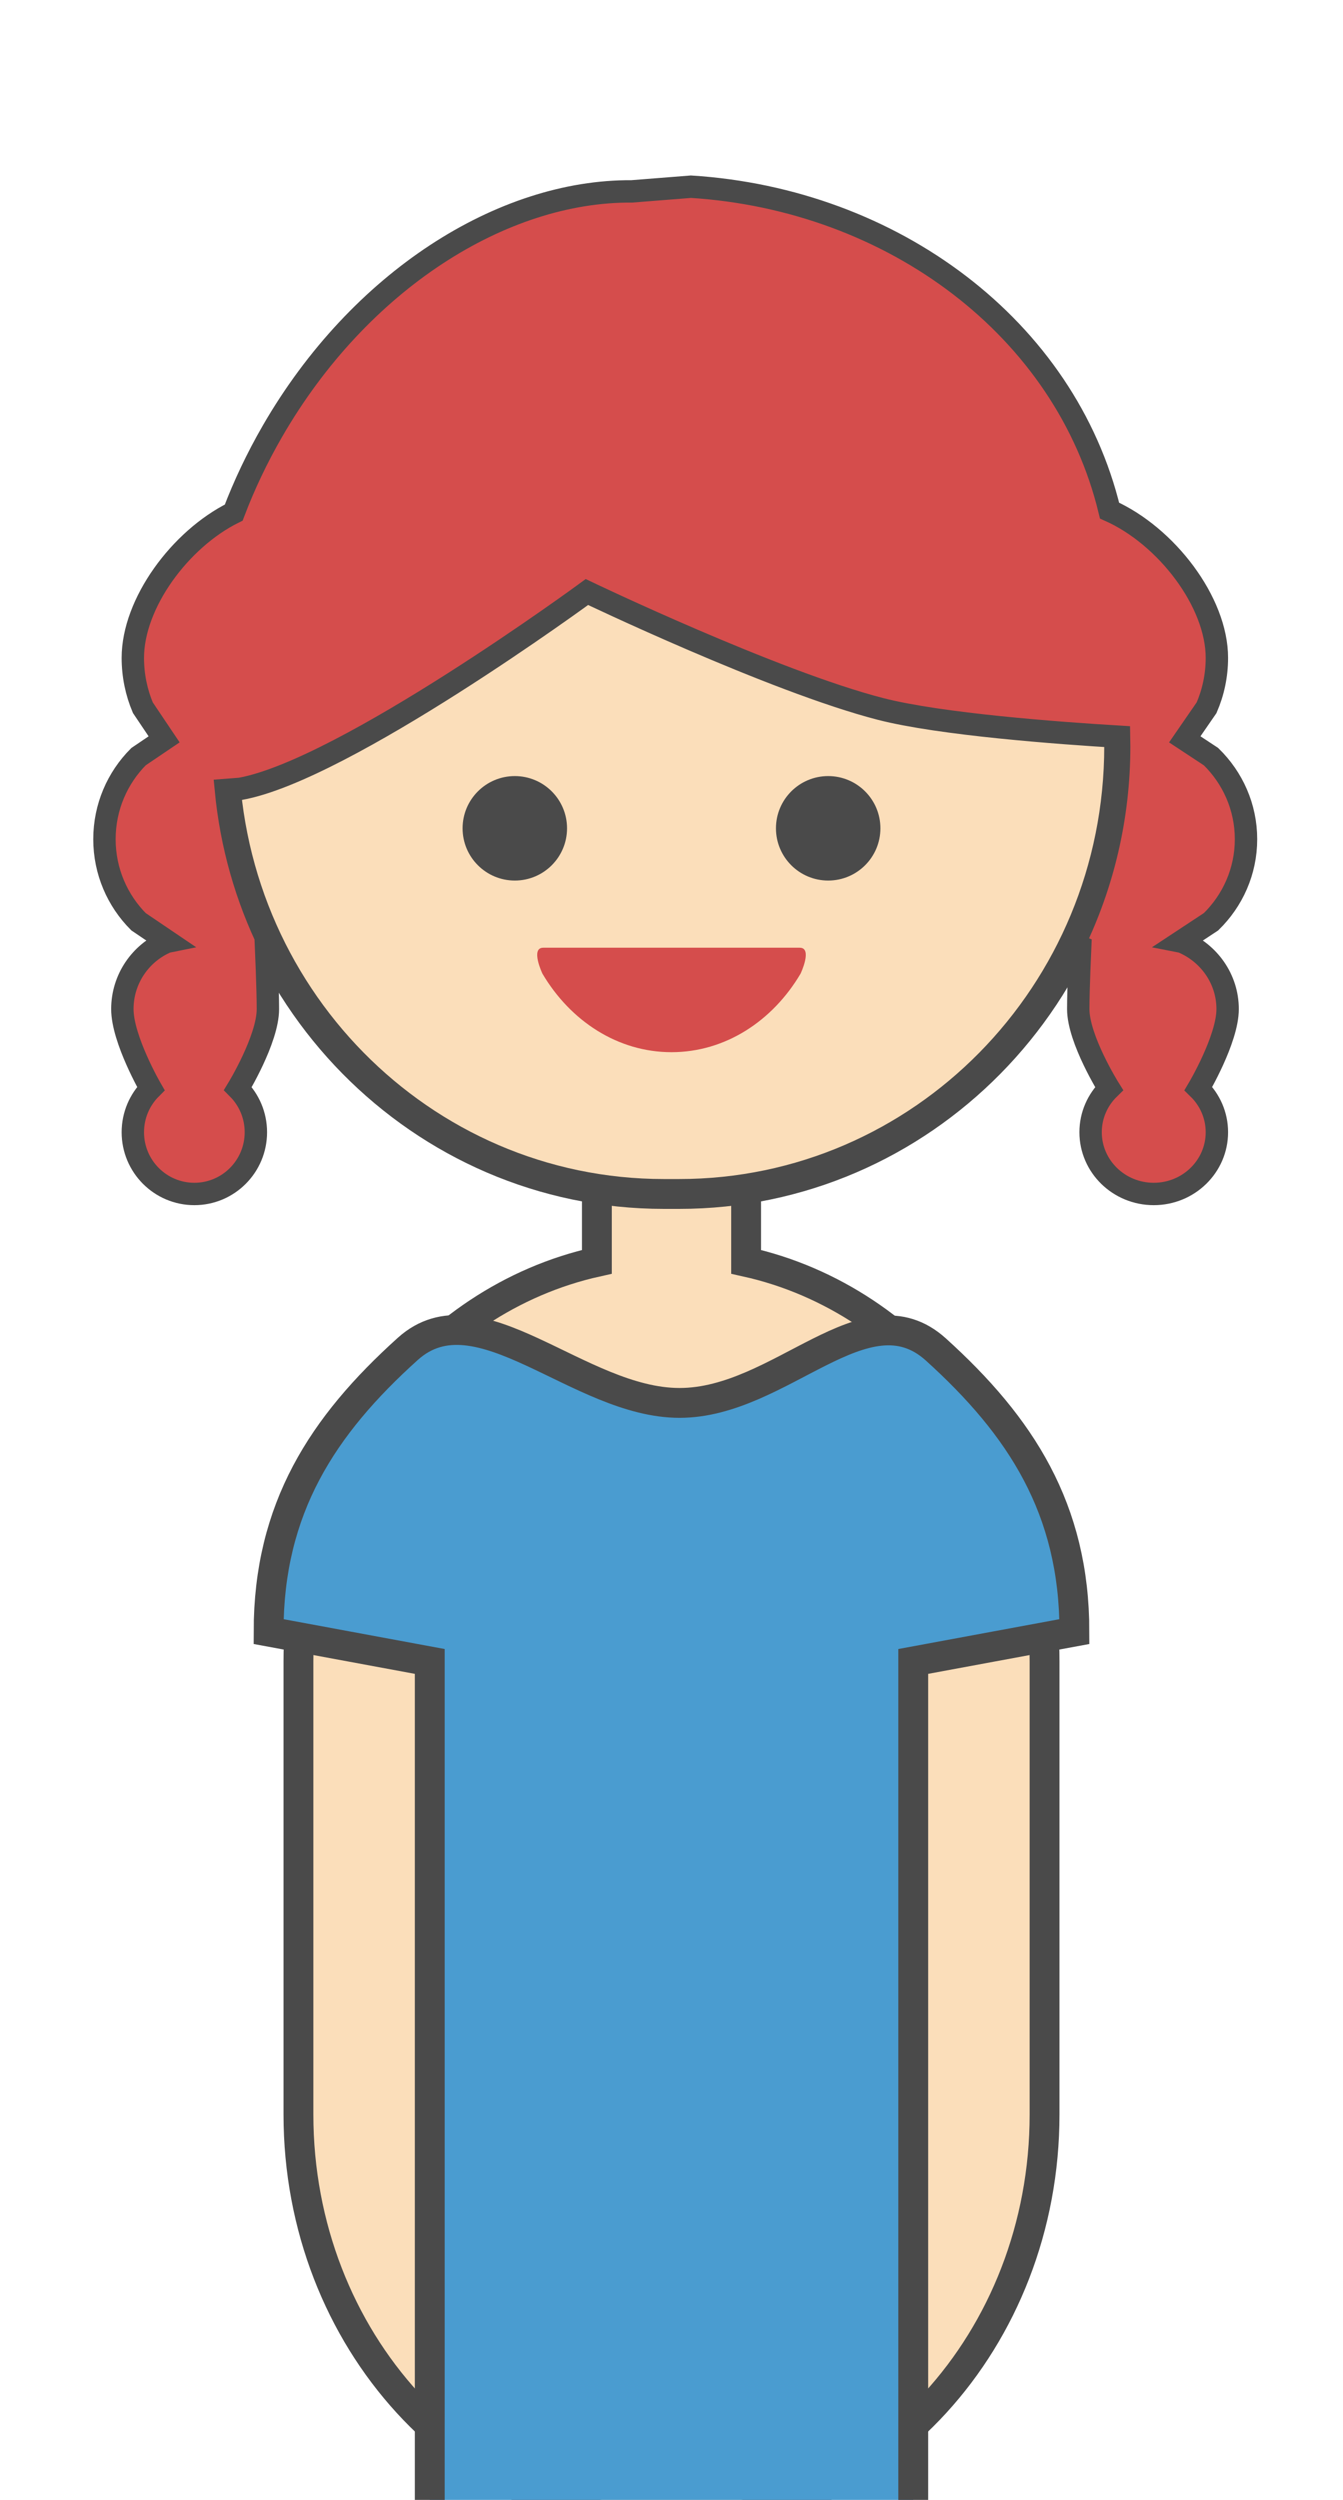 <?xml version="1.0" encoding="UTF-8" standalone="no"?>
<svg width="180px" height="335px" viewBox="0 0 180 335" version="1.1" xmlns="http://www.w3.org/2000/svg" xmlns:xlink="http://www.w3.org/1999/xlink">
    <!-- Generator: Sketch 39.1 (31720) - http://www.bohemiancoding.com/sketch -->
    <title>Person 1</title>
    <desc>Created with Sketch.</desc>
    <defs></defs>
    <g id="People" stroke="none" stroke-width="1" fill="none" fill-rule="evenodd">
        <g id="Person-1">
            <g id="Body" transform="translate(36, 149)" stroke="#4A4A4A" stroke-width="4">
                <path d="M44,20.093 C21.178,25.156 4,47.207 4,73.643 L4,134.357 C4,164.536 26.386,189 54,189 C81.614,189 104,164.536 104,134.357 L104,73.643 C104,47.207 86.822,25.156 64,20.093 L64,7.998 C64,3.585 60.422,0 56.009,0 L51.991,0 C47.576,0 44,3.581 44,7.998 L44,20.093 Z" id="Combined-Shape" fill="#FBDEBA"></path>
                <path d="M21.6,73.643 L0,69.643 C0,53.14 7.23,42.047 18.659,31.757 C28.13,23.229 41.565,39 55.08,39 C68.639,39 79.951,23.264 89.435,31.841 C100.81,42.129 108,53.185 108,69.643 L86.4,73.643 L86.4,189.357 C86.4,189.357 83.823,189 54,189 C24.177,189 21.6,189.357 21.6,189.357 L21.6,73.643 Z" id="Fill-3" fill="#4A9CD0"></path>
            </g>
            <g id="Face" transform="translate(14, 25)">
                <path d="M74.992,15 L77.008,15 C109.589,15 136,41.863 136,75 C136,108.137 109.588,135 77.008,135 L74.992,135 C42.411,135 16,108.137 16,75 C16,41.863 42.411,15 74.992,15 Z" id="Fill-5" stroke="#4A4A4A" stroke-width="4" fill="#FBDEBA"></path>
                <path d="M58.814,102 C60.577,102 91.423,102 93.186,102 C94.949,102 93.299,105.477 93.299,105.477 C89.55,111.826 83.201,116 76,116 C68.799,116 62.45,111.826 58.701,105.477 C58.701,105.477 57.051,102 58.814,102 Z" id="Fill-3" fill="#D54D4C"></path>
                <circle id="Oval" fill="#4A4A4A" cx="55" cy="86" r="7"></circle>
                <circle id="Oval" fill="#4A4A4A" cx="97" cy="86" r="7"></circle>
                <path d="M134.71,43.422 C142.329,46.818 149.097,55.675 149.097,63.157 C149.097,65.525 148.606,67.782 147.718,69.835 L144.792,74.077 L148.314,76.398 C151.209,79.229 153,83.139 153,87.459 C153,91.778 151.209,95.689 148.314,98.519 L144.279,101.179 L144.423,101.207 C148.015,102.692 150.536,106.17 150.536,110.224 C150.536,114.278 146.618,120.876 146.618,120.876 C148.15,122.373 149.097,124.441 149.097,126.726 C149.097,131.295 145.308,135 140.634,135 C135.96,135 132.171,131.295 132.171,126.726 C132.171,124.441 133.118,122.373 134.65,120.876 C134.65,120.876 130.516,114.278 130.516,110.224 C130.516,107.522 130.773,101.871 130.773,101.871 C130.494,101.756 130.219,101.633 129.948,101.503 C131.885,97.506 133.398,93.259 134.427,88.822 C135.456,84.385 136,79.757 136,75 C136,74.576 135.996,74.152 135.987,73.73 C127.896,73.244 112.052,72.074 104,70 C89.653,66.304 64.665,54.336 64.665,54.336 C64.665,54.336 32.115,78.227 18.209,80.711 L16.278,80.86 C16.984,88.271 19.016,95.288 22.129,101.661 C21.973,101.734 21.816,101.804 21.657,101.871 C21.657,101.871 21.907,107.522 21.907,110.224 C21.907,114.278 17.88,120.876 17.88,120.876 C19.372,122.373 20.295,124.441 20.295,126.726 C20.295,131.295 16.603,135 12.049,135 C7.495,135 3.803,131.295 3.803,126.726 C3.803,124.441 4.726,122.373 6.218,120.876 C6.218,120.876 2.4,114.278 2.4,110.224 C2.4,106.17 4.857,102.692 8.357,101.207 L8.497,101.179 L4.566,98.519 C1.745,95.689 0,91.778 0,87.459 C0,83.139 1.745,79.229 4.566,76.398 L7.997,74.077 L5.147,69.835 C4.281,67.782 3.803,65.525 3.803,63.157 C3.803,55.864 10.114,47.266 17.326,43.69 C18.72,40.021 20.446,36.372 22.509,32.797 C34.181,12.581 53.352,0.523 70.68,0.647 L78.61,0.019 C105.655,1.726 128.816,19.001 134.71,43.422 Z" id="Combined-Shape" stroke="#4A4A4A" stroke-width="3" fill="#D54D4C"></path>
            </g>
        </g>
    </g>
</svg>